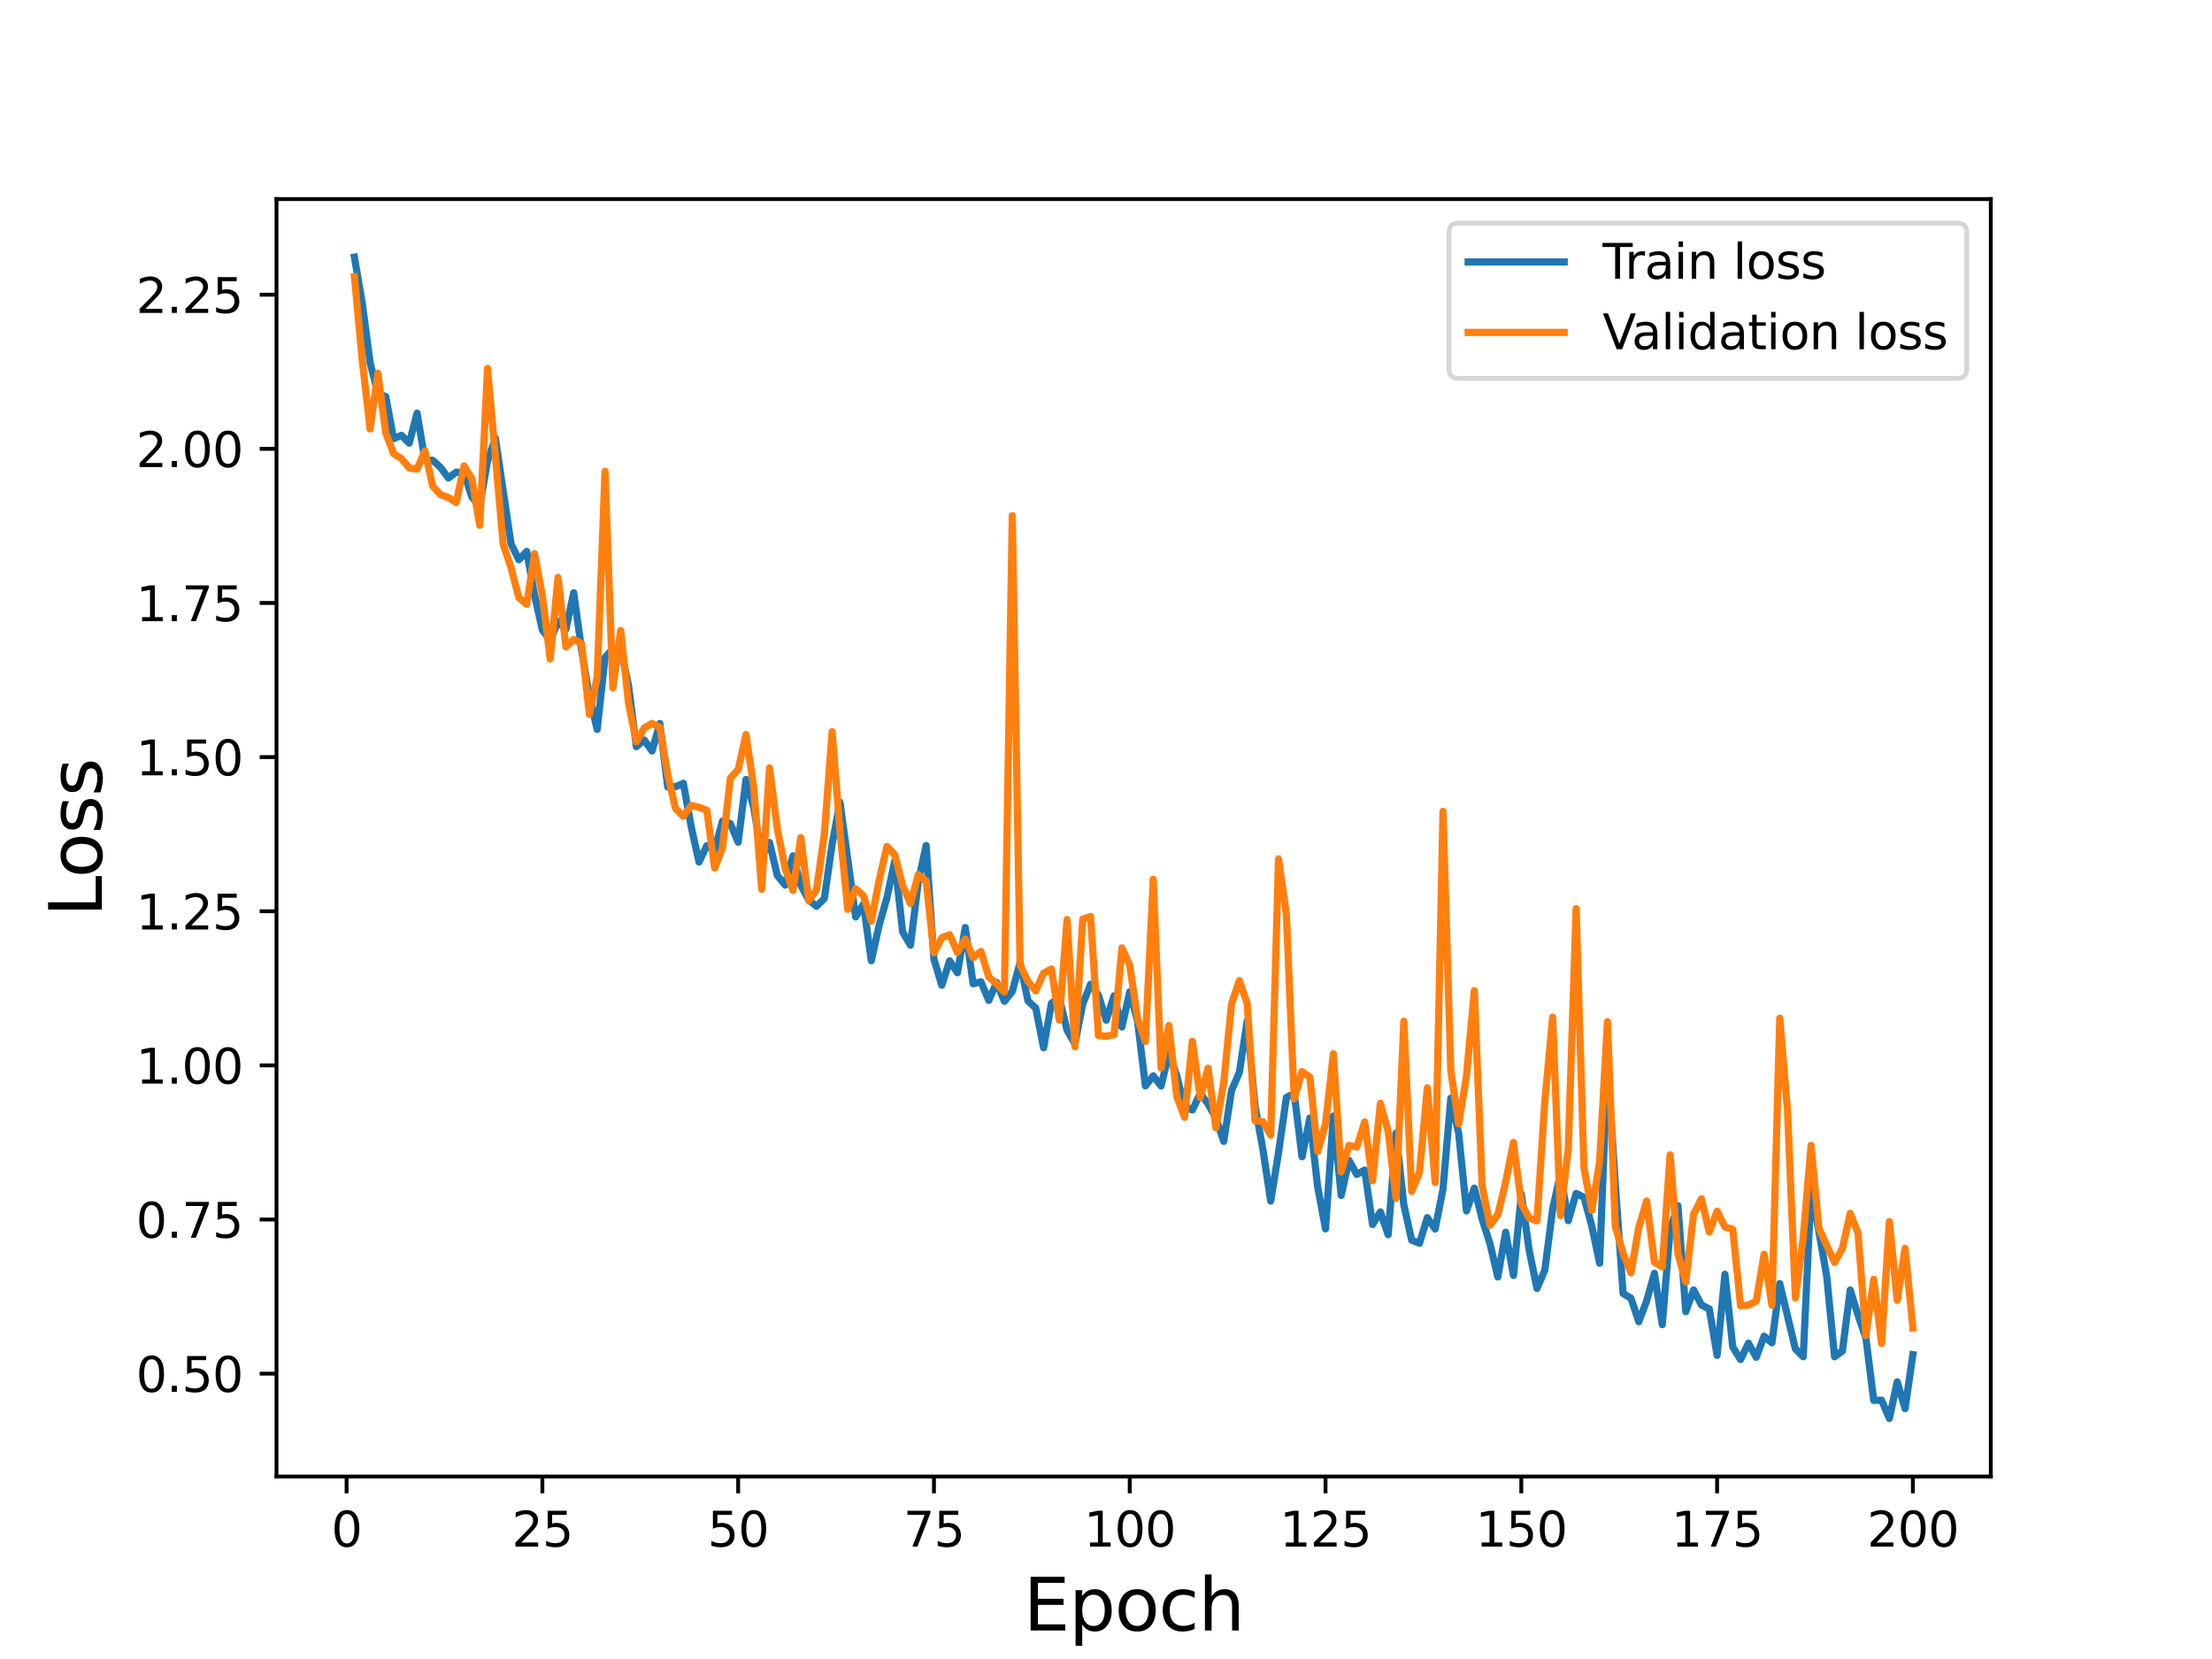 <?xml version="1.0" encoding="utf-8" standalone="no"?>
<!DOCTYPE svg PUBLIC "-//W3C//DTD SVG 1.1//EN"
  "http://www.w3.org/Graphics/SVG/1.1/DTD/svg11.dtd">
<svg height="345.6pt" version="1.1" viewBox="0 0 460.8 345.6" width="460.8pt" xmlns="http://www.w3.org/2000/svg" xmlns:xlink="http://www.w3.org/1999/xlink">
 <defs>
  <style type="text/css">*{stroke-linecap:butt;stroke-linejoin:round;}</style>
 </defs>
 <g id="figure_1">
  <g id="patch_1">
   <path d="M 0 345.6 
L 460.8 345.6 
L 460.8 0 
L 0 0 
z
" style="fill:#ffffff;"/>
  </g>
  <g id="axes_1">
   <g id="patch_2">
    <path d="M 57.6 307.584 
L 414.72 307.584 
L 414.72 41.472 
L 57.6 41.472 
z
" style="fill:#ffffff;"/>
   </g>
   <g id="matplotlib.axis_1">
    <g id="xtick_1">
     <g id="line2d_1">
      <defs>
       <path d="M 0 0 
L 0 3.5 
" id="mf214826d83" style="stroke:#000000;stroke-width:0.8;"/>
      </defs>
      <g>
       <use style="stroke:#000000;stroke-width:0.8;" x="72.201" xlink:href="#mf214826d83" y="307.584"/>
      </g>
     </g>
     <g id="text_1">
      <!-- 0 -->
      <g transform="translate(69.02 322.182)scale(0.1 -0.1)">
       <defs>
        <path d="M 2034 4250 
Q 1547 4250 1301 3770 
Q 1056 3291 1056 2328 
Q 1056 1369 1301 889 
Q 1547 409 2034 409 
Q 2525 409 2770 889 
Q 3016 1369 3016 2328 
Q 3016 3291 2770 3770 
Q 2525 4250 2034 4250 
z
M 2034 4750 
Q 2819 4750 3233 4129 
Q 3647 3509 3647 2328 
Q 3647 1150 3233 529 
Q 2819 -91 2034 -91 
Q 1250 -91 836 529 
Q 422 1150 422 2328 
Q 422 3509 836 4129 
Q 1250 4750 2034 4750 
z
" id="DejaVuSans-30" transform="scale(0.016)"/>
       </defs>
       <use xlink:href="#DejaVuSans-30"/>
      </g>
     </g>
    </g>
    <g id="xtick_2">
     <g id="line2d_2">
      <g>
       <use style="stroke:#000000;stroke-width:0.8;" x="112.987" xlink:href="#mf214826d83" y="307.584"/>
      </g>
     </g>
     <g id="text_2">
      <!-- 25 -->
      <g transform="translate(106.625 322.182)scale(0.1 -0.1)">
       <defs>
        <path d="M 1228 531 
L 3431 531 
L 3431 0 
L 469 0 
L 469 531 
Q 828 903 1448 1529 
Q 2069 2156 2228 2338 
Q 2531 2678 2651 2914 
Q 2772 3150 2772 3378 
Q 2772 3750 2511 3984 
Q 2250 4219 1831 4219 
Q 1534 4219 1204 4116 
Q 875 4013 500 3803 
L 500 4441 
Q 881 4594 1212 4672 
Q 1544 4750 1819 4750 
Q 2544 4750 2975 4387 
Q 3406 4025 3406 3419 
Q 3406 3131 3298 2873 
Q 3191 2616 2906 2266 
Q 2828 2175 2409 1742 
Q 1991 1309 1228 531 
z
" id="DejaVuSans-32" transform="scale(0.016)"/>
        <path d="M 691 4666 
L 3169 4666 
L 3169 4134 
L 1269 4134 
L 1269 2991 
Q 1406 3038 1543 3061 
Q 1681 3084 1819 3084 
Q 2600 3084 3056 2656 
Q 3513 2228 3513 1497 
Q 3513 744 3044 326 
Q 2575 -91 1722 -91 
Q 1428 -91 1123 -41 
Q 819 9 494 109 
L 494 744 
Q 775 591 1075 516 
Q 1375 441 1709 441 
Q 2250 441 2565 725 
Q 2881 1009 2881 1497 
Q 2881 1984 2565 2268 
Q 2250 2553 1709 2553 
Q 1456 2553 1204 2497 
Q 953 2441 691 2322 
L 691 4666 
z
" id="DejaVuSans-35" transform="scale(0.016)"/>
       </defs>
       <use xlink:href="#DejaVuSans-32"/>
       <use x="63.623" xlink:href="#DejaVuSans-35"/>
      </g>
     </g>
    </g>
    <g id="xtick_3">
     <g id="line2d_3">
      <g>
       <use style="stroke:#000000;stroke-width:0.8;" x="153.773" xlink:href="#mf214826d83" y="307.584"/>
      </g>
     </g>
     <g id="text_3">
      <!-- 50 -->
      <g transform="translate(147.41 322.182)scale(0.1 -0.1)">
       <use xlink:href="#DejaVuSans-35"/>
       <use x="63.623" xlink:href="#DejaVuSans-30"/>
      </g>
     </g>
    </g>
    <g id="xtick_4">
     <g id="line2d_4">
      <g>
       <use style="stroke:#000000;stroke-width:0.8;" x="194.559" xlink:href="#mf214826d83" y="307.584"/>
      </g>
     </g>
     <g id="text_4">
      <!-- 75 -->
      <g transform="translate(188.196 322.182)scale(0.1 -0.1)">
       <defs>
        <path d="M 525 4666 
L 3525 4666 
L 3525 4397 
L 1831 0 
L 1172 0 
L 2766 4134 
L 525 4134 
L 525 4666 
z
" id="DejaVuSans-37" transform="scale(0.016)"/>
       </defs>
       <use xlink:href="#DejaVuSans-37"/>
       <use x="63.623" xlink:href="#DejaVuSans-35"/>
      </g>
     </g>
    </g>
    <g id="xtick_5">
     <g id="line2d_5">
      <g>
       <use style="stroke:#000000;stroke-width:0.8;" x="235.344" xlink:href="#mf214826d83" y="307.584"/>
      </g>
     </g>
     <g id="text_5">
      <!-- 100 -->
      <g transform="translate(225.801 322.182)scale(0.1 -0.1)">
       <defs>
        <path d="M 794 531 
L 1825 531 
L 1825 4091 
L 703 3866 
L 703 4441 
L 1819 4666 
L 2450 4666 
L 2450 531 
L 3481 531 
L 3481 0 
L 794 0 
L 794 531 
z
" id="DejaVuSans-31" transform="scale(0.016)"/>
       </defs>
       <use xlink:href="#DejaVuSans-31"/>
       <use x="63.623" xlink:href="#DejaVuSans-30"/>
       <use x="127.246" xlink:href="#DejaVuSans-30"/>
      </g>
     </g>
    </g>
    <g id="xtick_6">
     <g id="line2d_6">
      <g>
       <use style="stroke:#000000;stroke-width:0.8;" x="276.13" xlink:href="#mf214826d83" y="307.584"/>
      </g>
     </g>
     <g id="text_6">
      <!-- 125 -->
      <g transform="translate(266.586 322.182)scale(0.1 -0.1)">
       <use xlink:href="#DejaVuSans-31"/>
       <use x="63.623" xlink:href="#DejaVuSans-32"/>
       <use x="127.246" xlink:href="#DejaVuSans-35"/>
      </g>
     </g>
    </g>
    <g id="xtick_7">
     <g id="line2d_7">
      <g>
       <use style="stroke:#000000;stroke-width:0.8;" x="316.916" xlink:href="#mf214826d83" y="307.584"/>
      </g>
     </g>
     <g id="text_7">
      <!-- 150 -->
      <g transform="translate(307.372 322.182)scale(0.1 -0.1)">
       <use xlink:href="#DejaVuSans-31"/>
       <use x="63.623" xlink:href="#DejaVuSans-35"/>
       <use x="127.246" xlink:href="#DejaVuSans-30"/>
      </g>
     </g>
    </g>
    <g id="xtick_8">
     <g id="line2d_8">
      <g>
       <use style="stroke:#000000;stroke-width:0.8;" x="357.702" xlink:href="#mf214826d83" y="307.584"/>
      </g>
     </g>
     <g id="text_8">
      <!-- 175 -->
      <g transform="translate(348.158 322.182)scale(0.1 -0.1)">
       <use xlink:href="#DejaVuSans-31"/>
       <use x="63.623" xlink:href="#DejaVuSans-37"/>
       <use x="127.246" xlink:href="#DejaVuSans-35"/>
      </g>
     </g>
    </g>
    <g id="xtick_9">
     <g id="line2d_9">
      <g>
       <use style="stroke:#000000;stroke-width:0.8;" x="398.487" xlink:href="#mf214826d83" y="307.584"/>
      </g>
     </g>
     <g id="text_9">
      <!-- 200 -->
      <g transform="translate(388.944 322.182)scale(0.1 -0.1)">
       <use xlink:href="#DejaVuSans-32"/>
       <use x="63.623" xlink:href="#DejaVuSans-30"/>
       <use x="127.246" xlink:href="#DejaVuSans-30"/>
      </g>
     </g>
    </g>
    <g id="text_10">
     <!-- Epoch -->
     <g transform="translate(213.194 339.66)scale(0.15 -0.15)">
      <defs>
       <path d="M 628 4666 
L 3578 4666 
L 3578 4134 
L 1259 4134 
L 1259 2753 
L 3481 2753 
L 3481 2222 
L 1259 2222 
L 1259 531 
L 3634 531 
L 3634 0 
L 628 0 
L 628 4666 
z
" id="DejaVuSans-45" transform="scale(0.016)"/>
       <path d="M 1159 525 
L 1159 -1331 
L 581 -1331 
L 581 3500 
L 1159 3500 
L 1159 2969 
Q 1341 3281 1617 3432 
Q 1894 3584 2278 3584 
Q 2916 3584 3314 3078 
Q 3713 2572 3713 1747 
Q 3713 922 3314 415 
Q 2916 -91 2278 -91 
Q 1894 -91 1617 61 
Q 1341 213 1159 525 
z
M 3116 1747 
Q 3116 2381 2855 2742 
Q 2594 3103 2138 3103 
Q 1681 3103 1420 2742 
Q 1159 2381 1159 1747 
Q 1159 1113 1420 752 
Q 1681 391 2138 391 
Q 2594 391 2855 752 
Q 3116 1113 3116 1747 
z
" id="DejaVuSans-70" transform="scale(0.016)"/>
       <path d="M 1959 3097 
Q 1497 3097 1228 2736 
Q 959 2375 959 1747 
Q 959 1119 1226 758 
Q 1494 397 1959 397 
Q 2419 397 2687 759 
Q 2956 1122 2956 1747 
Q 2956 2369 2687 2733 
Q 2419 3097 1959 3097 
z
M 1959 3584 
Q 2709 3584 3137 3096 
Q 3566 2609 3566 1747 
Q 3566 888 3137 398 
Q 2709 -91 1959 -91 
Q 1206 -91 779 398 
Q 353 888 353 1747 
Q 353 2609 779 3096 
Q 1206 3584 1959 3584 
z
" id="DejaVuSans-6f" transform="scale(0.016)"/>
       <path d="M 3122 3366 
L 3122 2828 
Q 2878 2963 2633 3030 
Q 2388 3097 2138 3097 
Q 1578 3097 1268 2742 
Q 959 2388 959 1747 
Q 959 1106 1268 751 
Q 1578 397 2138 397 
Q 2388 397 2633 464 
Q 2878 531 3122 666 
L 3122 134 
Q 2881 22 2623 -34 
Q 2366 -91 2075 -91 
Q 1284 -91 818 406 
Q 353 903 353 1747 
Q 353 2603 823 3093 
Q 1294 3584 2113 3584 
Q 2378 3584 2631 3529 
Q 2884 3475 3122 3366 
z
" id="DejaVuSans-63" transform="scale(0.016)"/>
       <path d="M 3513 2113 
L 3513 0 
L 2938 0 
L 2938 2094 
Q 2938 2591 2744 2837 
Q 2550 3084 2163 3084 
Q 1697 3084 1428 2787 
Q 1159 2491 1159 1978 
L 1159 0 
L 581 0 
L 581 4863 
L 1159 4863 
L 1159 2956 
Q 1366 3272 1645 3428 
Q 1925 3584 2291 3584 
Q 2894 3584 3203 3211 
Q 3513 2838 3513 2113 
z
" id="DejaVuSans-68" transform="scale(0.016)"/>
      </defs>
      <use xlink:href="#DejaVuSans-45"/>
      <use x="63.184" xlink:href="#DejaVuSans-70"/>
      <use x="126.66" xlink:href="#DejaVuSans-6f"/>
      <use x="187.842" xlink:href="#DejaVuSans-63"/>
      <use x="242.822" xlink:href="#DejaVuSans-68"/>
     </g>
    </g>
   </g>
   <g id="matplotlib.axis_2">
    <g id="ytick_1">
     <g id="line2d_10">
      <defs>
       <path d="M 0 0 
L -3.5 0 
" id="mbf3736ca81" style="stroke:#000000;stroke-width:0.8;"/>
      </defs>
      <g>
       <use style="stroke:#000000;stroke-width:0.8;" x="57.6" xlink:href="#mbf3736ca81" y="286.155"/>
      </g>
     </g>
     <g id="text_11">
      <!-- 0.50 -->
      <g transform="translate(28.334 289.954)scale(0.1 -0.1)">
       <defs>
        <path d="M 684 794 
L 1344 794 
L 1344 0 
L 684 0 
L 684 794 
z
" id="DejaVuSans-2e" transform="scale(0.016)"/>
       </defs>
       <use xlink:href="#DejaVuSans-30"/>
       <use x="63.623" xlink:href="#DejaVuSans-2e"/>
       <use x="95.41" xlink:href="#DejaVuSans-35"/>
       <use x="159.033" xlink:href="#DejaVuSans-30"/>
      </g>
     </g>
    </g>
    <g id="ytick_2">
     <g id="line2d_11">
      <g>
       <use style="stroke:#000000;stroke-width:0.8;" x="57.6" xlink:href="#mbf3736ca81" y="254.045"/>
      </g>
     </g>
     <g id="text_12">
      <!-- 0.75 -->
      <g transform="translate(28.334 257.845)scale(0.1 -0.1)">
       <use xlink:href="#DejaVuSans-30"/>
       <use x="63.623" xlink:href="#DejaVuSans-2e"/>
       <use x="95.41" xlink:href="#DejaVuSans-37"/>
       <use x="159.033" xlink:href="#DejaVuSans-35"/>
      </g>
     </g>
    </g>
    <g id="ytick_3">
     <g id="line2d_12">
      <g>
       <use style="stroke:#000000;stroke-width:0.8;" x="57.6" xlink:href="#mbf3736ca81" y="221.936"/>
      </g>
     </g>
     <g id="text_13">
      <!-- 1.00 -->
      <g transform="translate(28.334 225.735)scale(0.1 -0.1)">
       <use xlink:href="#DejaVuSans-31"/>
       <use x="63.623" xlink:href="#DejaVuSans-2e"/>
       <use x="95.41" xlink:href="#DejaVuSans-30"/>
       <use x="159.033" xlink:href="#DejaVuSans-30"/>
      </g>
     </g>
    </g>
    <g id="ytick_4">
     <g id="line2d_13">
      <g>
       <use style="stroke:#000000;stroke-width:0.8;" x="57.6" xlink:href="#mbf3736ca81" y="189.827"/>
      </g>
     </g>
     <g id="text_14">
      <!-- 1.25 -->
      <g transform="translate(28.334 193.626)scale(0.1 -0.1)">
       <use xlink:href="#DejaVuSans-31"/>
       <use x="63.623" xlink:href="#DejaVuSans-2e"/>
       <use x="95.41" xlink:href="#DejaVuSans-32"/>
       <use x="159.033" xlink:href="#DejaVuSans-35"/>
      </g>
     </g>
    </g>
    <g id="ytick_5">
     <g id="line2d_14">
      <g>
       <use style="stroke:#000000;stroke-width:0.8;" x="57.6" xlink:href="#mbf3736ca81" y="157.717"/>
      </g>
     </g>
     <g id="text_15">
      <!-- 1.50 -->
      <g transform="translate(28.334 161.517)scale(0.1 -0.1)">
       <use xlink:href="#DejaVuSans-31"/>
       <use x="63.623" xlink:href="#DejaVuSans-2e"/>
       <use x="95.41" xlink:href="#DejaVuSans-35"/>
       <use x="159.033" xlink:href="#DejaVuSans-30"/>
      </g>
     </g>
    </g>
    <g id="ytick_6">
     <g id="line2d_15">
      <g>
       <use style="stroke:#000000;stroke-width:0.8;" x="57.6" xlink:href="#mbf3736ca81" y="125.608"/>
      </g>
     </g>
     <g id="text_16">
      <!-- 1.75 -->
      <g transform="translate(28.334 129.407)scale(0.1 -0.1)">
       <use xlink:href="#DejaVuSans-31"/>
       <use x="63.623" xlink:href="#DejaVuSans-2e"/>
       <use x="95.41" xlink:href="#DejaVuSans-37"/>
       <use x="159.033" xlink:href="#DejaVuSans-35"/>
      </g>
     </g>
    </g>
    <g id="ytick_7">
     <g id="line2d_16">
      <g>
       <use style="stroke:#000000;stroke-width:0.8;" x="57.6" xlink:href="#mbf3736ca81" y="93.499"/>
      </g>
     </g>
     <g id="text_17">
      <!-- 2.00 -->
      <g transform="translate(28.334 97.298)scale(0.1 -0.1)">
       <use xlink:href="#DejaVuSans-32"/>
       <use x="63.623" xlink:href="#DejaVuSans-2e"/>
       <use x="95.41" xlink:href="#DejaVuSans-30"/>
       <use x="159.033" xlink:href="#DejaVuSans-30"/>
      </g>
     </g>
    </g>
    <g id="ytick_8">
     <g id="line2d_17">
      <g>
       <use style="stroke:#000000;stroke-width:0.8;" x="57.6" xlink:href="#mbf3736ca81" y="61.39"/>
      </g>
     </g>
     <g id="text_18">
      <!-- 2.25 -->
      <g transform="translate(28.334 65.189)scale(0.1 -0.1)">
       <use xlink:href="#DejaVuSans-32"/>
       <use x="63.623" xlink:href="#DejaVuSans-2e"/>
       <use x="95.41" xlink:href="#DejaVuSans-32"/>
       <use x="159.033" xlink:href="#DejaVuSans-35"/>
      </g>
     </g>
    </g>
    <g id="text_19">
     <!-- Loss -->
     <g transform="translate(21.215 190.979)rotate(-90)scale(0.15 -0.15)">
      <defs>
       <path d="M 628 4666 
L 1259 4666 
L 1259 531 
L 3531 531 
L 3531 0 
L 628 0 
L 628 4666 
z
" id="DejaVuSans-4c" transform="scale(0.016)"/>
       <path d="M 2834 3397 
L 2834 2853 
Q 2591 2978 2328 3040 
Q 2066 3103 1784 3103 
Q 1356 3103 1142 2972 
Q 928 2841 928 2578 
Q 928 2378 1081 2264 
Q 1234 2150 1697 2047 
L 1894 2003 
Q 2506 1872 2764 1633 
Q 3022 1394 3022 966 
Q 3022 478 2636 193 
Q 2250 -91 1575 -91 
Q 1294 -91 989 -36 
Q 684 19 347 128 
L 347 722 
Q 666 556 975 473 
Q 1284 391 1588 391 
Q 1994 391 2212 530 
Q 2431 669 2431 922 
Q 2431 1156 2273 1281 
Q 2116 1406 1581 1522 
L 1381 1569 
Q 847 1681 609 1914 
Q 372 2147 372 2553 
Q 372 3047 722 3315 
Q 1072 3584 1716 3584 
Q 2034 3584 2315 3537 
Q 2597 3491 2834 3397 
z
" id="DejaVuSans-73" transform="scale(0.016)"/>
      </defs>
      <use xlink:href="#DejaVuSans-4c"/>
      <use x="53.963" xlink:href="#DejaVuSans-6f"/>
      <use x="115.145" xlink:href="#DejaVuSans-73"/>
      <use x="167.244" xlink:href="#DejaVuSans-73"/>
     </g>
    </g>
   </g>
   <g id="line2d_18">
    <path clip-path="url(#p0a15b3e894)" d="M 73.833 53.568 
L 75.464 63.16 
L 77.096 75.544 
L 78.727 81.97 
L 80.358 82.601 
L 81.99 91.383 
L 83.621 90.683 
L 85.253 92.317 
L 86.884 86.076 
L 88.516 95.828 
L 90.147 95.895 
L 91.778 97.385 
L 93.41 99.577 
L 95.041 98.352 
L 96.673 98.523 
L 98.304 103.568 
L 99.936 105.314 
L 101.567 96.02 
L 103.198 91.28 
L 106.461 113.309 
L 108.093 116.609 
L 109.724 114.867 
L 111.356 124.004 
L 112.987 131.264 
L 114.618 133.398 
L 116.25 129.458 
L 117.881 131.132 
L 119.513 123.485 
L 121.144 135.297 
L 122.776 145.072 
L 124.407 151.966 
L 126.038 136.962 
L 127.67 135.156 
L 129.301 135.046 
L 130.933 142.824 
L 132.564 155.539 
L 134.196 154.145 
L 135.827 156.455 
L 137.458 150.722 
L 139.09 163.919 
L 140.721 163.895 
L 142.353 163.173 
L 143.984 172.194 
L 145.616 179.57 
L 147.247 176.159 
L 148.879 177.019 
L 150.51 171.036 
L 152.141 171.55 
L 153.773 175.448 
L 155.404 162.38 
L 157.036 168.28 
L 158.667 178.477 
L 160.299 175.511 
L 161.93 182.367 
L 163.561 184.384 
L 165.193 178.296 
L 166.824 184.402 
L 168.456 187.443 
L 170.087 188.796 
L 171.719 187.186 
L 173.35 175.851 
L 174.981 167.114 
L 178.244 191.02 
L 179.876 188.342 
L 181.507 200.128 
L 183.139 192.735 
L 184.77 187.008 
L 186.401 179.287 
L 188.033 194.153 
L 189.664 196.899 
L 191.296 183.719 
L 192.927 176.127 
L 194.559 199.855 
L 196.19 205.234 
L 197.821 200.161 
L 199.453 202.649 
L 201.084 193.218 
L 202.716 204.94 
L 204.347 204.523 
L 205.979 208.405 
L 207.61 204.662 
L 209.241 208.593 
L 210.873 206.551 
L 212.504 200.487 
L 214.136 208.497 
L 215.767 210.008 
L 217.399 218.267 
L 219.03 209.002 
L 220.661 207.827 
L 222.293 214.618 
L 223.924 217.425 
L 225.556 209.154 
L 227.187 205.041 
L 228.819 207.325 
L 230.45 212.532 
L 232.081 207.45 
L 233.713 213.939 
L 235.344 206.608 
L 236.976 212.73 
L 238.607 226.215 
L 240.239 224.121 
L 241.87 226.231 
L 243.501 219.459 
L 245.133 224.087 
L 246.764 230.622 
L 248.396 231.234 
L 250.027 227.799 
L 251.659 229.935 
L 253.29 232.904 
L 254.921 237.759 
L 256.553 227.178 
L 258.184 223.39 
L 259.816 212.655 
L 261.447 230.393 
L 263.079 239.41 
L 264.71 250.205 
L 266.341 240.116 
L 267.973 228.631 
L 269.604 227.804 
L 271.236 240.97 
L 272.867 232.9 
L 274.499 247.3 
L 276.13 255.994 
L 277.761 232.479 
L 279.393 249.03 
L 281.024 241.731 
L 282.656 244.661 
L 284.287 243.742 
L 285.919 255.09 
L 287.55 252.459 
L 289.181 257.212 
L 290.813 236.054 
L 292.444 250.988 
L 294.076 258.364 
L 295.707 258.991 
L 297.339 253.662 
L 298.97 256.031 
L 300.601 247.724 
L 302.233 228.766 
L 303.864 236.078 
L 305.496 252.255 
L 307.127 247.513 
L 308.759 253.953 
L 310.39 259.077 
L 312.021 266.019 
L 313.653 256.694 
L 315.284 265.695 
L 316.916 248.725 
L 318.547 260.427 
L 320.179 268.409 
L 321.81 264.619 
L 323.441 251.902 
L 325.073 244.496 
L 326.704 254.296 
L 328.336 248.622 
L 329.967 249.401 
L 331.599 255.372 
L 333.23 263.163 
L 334.862 221.119 
L 336.493 246.624 
L 338.124 269.479 
L 339.756 270.424 
L 341.387 275.346 
L 343.019 271.021 
L 344.65 265.252 
L 346.282 275.952 
L 347.913 256.123 
L 349.544 251.174 
L 351.176 273.237 
L 352.807 268.72 
L 354.439 271.841 
L 356.07 272.679 
L 357.702 282.349 
L 359.333 265.448 
L 360.964 280.618 
L 362.596 283.214 
L 364.227 279.798 
L 365.859 282.753 
L 367.49 278.357 
L 369.122 279.74 
L 370.753 267.39 
L 374.016 281.009 
L 375.647 282.634 
L 377.279 247.801 
L 378.91 256.546 
L 380.542 265.92 
L 382.173 282.641 
L 383.804 281.444 
L 385.436 268.734 
L 387.067 273.966 
L 388.699 278.714 
L 390.33 291.726 
L 391.962 291.69 
L 393.593 295.488 
L 395.224 287.868 
L 396.856 293.454 
L 398.487 282.199 
L 398.487 282.199 
" style="fill:none;stroke:#1f77b4;stroke-linecap:square;stroke-width:1.5;"/>
   </g>
   <g id="line2d_19">
    <path clip-path="url(#p0a15b3e894)" d="M 73.833 57.664 
L 75.464 75.041 
L 77.096 89.346 
L 78.727 77.746 
L 80.358 90.136 
L 81.99 94.481 
L 83.621 95.503 
L 85.253 97.495 
L 86.884 97.73 
L 88.516 93.939 
L 90.147 101.289 
L 91.778 103.05 
L 93.41 103.635 
L 95.041 104.68 
L 96.673 97.049 
L 98.304 99.762 
L 99.936 109.444 
L 101.567 76.758 
L 104.83 113.384 
L 106.461 118.255 
L 108.093 124.514 
L 109.724 125.864 
L 111.356 115.339 
L 112.987 124.052 
L 114.618 137.286 
L 116.25 120.293 
L 117.881 134.759 
L 119.513 133.224 
L 121.144 134.05 
L 122.776 148.826 
L 124.407 141.039 
L 126.038 98.185 
L 127.67 143.318 
L 129.301 131.362 
L 130.933 146.466 
L 132.564 154.522 
L 134.196 151.67 
L 135.827 150.718 
L 137.458 151.504 
L 139.09 161.368 
L 140.721 168.405 
L 142.353 170.065 
L 143.984 167.787 
L 145.616 168.16 
L 147.247 168.806 
L 148.879 180.838 
L 150.51 176.605 
L 152.141 162.106 
L 153.773 160.331 
L 155.404 153.026 
L 157.036 164.169 
L 158.667 185.231 
L 160.299 159.95 
L 161.93 172.668 
L 163.561 180.927 
L 165.193 185.482 
L 166.824 174.474 
L 168.456 187.636 
L 170.087 185.379 
L 171.719 173.857 
L 173.35 152.424 
L 174.981 173.115 
L 176.613 189.441 
L 178.244 185.127 
L 179.876 186.604 
L 181.507 191.89 
L 183.139 183.382 
L 184.77 176.327 
L 186.401 178.043 
L 188.033 184.486 
L 189.664 188.234 
L 191.296 182.22 
L 192.927 183.515 
L 194.559 198.481 
L 196.19 195.353 
L 197.821 194.718 
L 199.453 198.418 
L 201.084 195.622 
L 202.716 199.474 
L 204.347 198.203 
L 205.979 203.528 
L 207.61 204.952 
L 209.241 206.669 
L 210.873 107.426 
L 212.504 201.037 
L 214.136 204.435 
L 215.767 206.41 
L 217.399 202.723 
L 219.03 201.856 
L 220.661 212.499 
L 222.293 191.566 
L 223.924 218.063 
L 225.556 191.475 
L 227.187 190.924 
L 228.819 215.714 
L 230.45 215.857 
L 232.081 215.534 
L 233.713 197.471 
L 235.344 201.09 
L 236.976 212.199 
L 238.607 216.964 
L 240.239 183.189 
L 241.87 222.485 
L 243.501 213.635 
L 245.133 228.373 
L 246.764 232.758 
L 248.396 216.919 
L 250.027 228.651 
L 251.659 222.511 
L 253.29 234.945 
L 254.921 225.568 
L 256.553 209.107 
L 258.184 204.28 
L 259.816 209.054 
L 261.447 233.484 
L 263.079 233.654 
L 264.71 236.464 
L 266.341 178.921 
L 267.973 190.448 
L 269.604 228.907 
L 271.236 223.243 
L 272.867 224.378 
L 274.499 239.879 
L 276.13 234.136 
L 277.761 219.522 
L 279.393 244.119 
L 281.024 238.579 
L 282.656 238.938 
L 284.287 233.716 
L 285.919 246.001 
L 287.55 229.852 
L 289.181 235.686 
L 290.813 249.598 
L 292.444 212.751 
L 294.076 248.189 
L 295.707 244.211 
L 297.339 226.611 
L 298.97 246.315 
L 300.601 169.013 
L 302.233 223.037 
L 303.864 234.136 
L 305.496 224.155 
L 307.127 206.358 
L 308.759 247.009 
L 310.39 255.247 
L 312.021 253.021 
L 313.653 246.293 
L 315.284 237.987 
L 316.916 250.71 
L 318.547 253.743 
L 320.179 254.32 
L 321.81 229.474 
L 323.441 211.899 
L 325.073 253.236 
L 326.704 239.182 
L 328.336 189.281 
L 329.967 243.265 
L 331.599 252.137 
L 333.23 241.996 
L 334.862 212.847 
L 336.493 255.449 
L 338.124 261.063 
L 339.756 265.146 
L 341.387 255.678 
L 343.019 250.189 
L 344.65 262.928 
L 346.282 263.914 
L 347.913 240.585 
L 349.544 261.156 
L 351.176 267.05 
L 352.807 252.948 
L 354.439 249.733 
L 356.07 256.651 
L 357.702 252.33 
L 359.333 255.594 
L 360.964 256.103 
L 362.596 272.044 
L 364.227 271.868 
L 365.859 271.056 
L 367.49 261.288 
L 369.122 271.888 
L 370.753 212.1 
L 372.384 231.509 
L 374.016 270.389 
L 375.647 257.769 
L 377.279 238.606 
L 378.91 255.88 
L 382.173 262.98 
L 383.804 260.084 
L 385.436 252.764 
L 387.067 256.897 
L 388.699 278.199 
L 390.33 266.513 
L 391.962 279.858 
L 393.593 254.473 
L 395.224 270.886 
L 396.856 260.059 
L 398.487 276.655 
L 398.487 276.655 
" style="fill:none;stroke:#ff7f0e;stroke-linecap:square;stroke-width:1.5;"/>
   </g>
   <g id="patch_3">
    <path d="M 57.6 307.584 
L 57.6 41.472 
" style="fill:none;stroke:#000000;stroke-linecap:square;stroke-linejoin:miter;stroke-width:0.8;"/>
   </g>
   <g id="patch_4">
    <path d="M 414.72 307.584 
L 414.72 41.472 
" style="fill:none;stroke:#000000;stroke-linecap:square;stroke-linejoin:miter;stroke-width:0.8;"/>
   </g>
   <g id="patch_5">
    <path d="M 57.6 307.584 
L 414.72 307.584 
" style="fill:none;stroke:#000000;stroke-linecap:square;stroke-linejoin:miter;stroke-width:0.8;"/>
   </g>
   <g id="patch_6">
    <path d="M 57.6 41.472 
L 414.72 41.472 
" style="fill:none;stroke:#000000;stroke-linecap:square;stroke-linejoin:miter;stroke-width:0.8;"/>
   </g>
   <g id="legend_1">
    <g id="patch_7">
     <path d="M 303.845 78.828 
L 407.72 78.828 
Q 409.72 78.828 409.72 76.828 
L 409.72 48.472 
Q 409.72 46.472 407.72 46.472 
L 303.845 46.472 
Q 301.845 46.472 301.845 48.472 
L 301.845 76.828 
Q 301.845 78.828 303.845 78.828 
z
" style="fill:#ffffff;opacity:0.8;stroke:#cccccc;stroke-linejoin:miter;"/>
    </g>
    <g id="line2d_20">
     <path d="M 305.845 54.57 
L 325.845 54.57 
" style="fill:none;stroke:#1f77b4;stroke-linecap:square;stroke-width:1.5;"/>
    </g>
    <g id="line2d_21"/>
    <g id="text_20">
     <!-- Train loss -->
     <g transform="translate(333.845 58.07)scale(0.1 -0.1)">
      <defs>
       <path d="M -19 4666 
L 3928 4666 
L 3928 4134 
L 2272 4134 
L 2272 0 
L 1638 0 
L 1638 4134 
L -19 4134 
L -19 4666 
z
" id="DejaVuSans-54" transform="scale(0.016)"/>
       <path d="M 2631 2963 
Q 2534 3019 2420 3045 
Q 2306 3072 2169 3072 
Q 1681 3072 1420 2755 
Q 1159 2438 1159 1844 
L 1159 0 
L 581 0 
L 581 3500 
L 1159 3500 
L 1159 2956 
Q 1341 3275 1631 3429 
Q 1922 3584 2338 3584 
Q 2397 3584 2469 3576 
Q 2541 3569 2628 3553 
L 2631 2963 
z
" id="DejaVuSans-72" transform="scale(0.016)"/>
       <path d="M 2194 1759 
Q 1497 1759 1228 1600 
Q 959 1441 959 1056 
Q 959 750 1161 570 
Q 1363 391 1709 391 
Q 2188 391 2477 730 
Q 2766 1069 2766 1631 
L 2766 1759 
L 2194 1759 
z
M 3341 1997 
L 3341 0 
L 2766 0 
L 2766 531 
Q 2569 213 2275 61 
Q 1981 -91 1556 -91 
Q 1019 -91 701 211 
Q 384 513 384 1019 
Q 384 1609 779 1909 
Q 1175 2209 1959 2209 
L 2766 2209 
L 2766 2266 
Q 2766 2663 2505 2880 
Q 2244 3097 1772 3097 
Q 1472 3097 1187 3025 
Q 903 2953 641 2809 
L 641 3341 
Q 956 3463 1253 3523 
Q 1550 3584 1831 3584 
Q 2591 3584 2966 3190 
Q 3341 2797 3341 1997 
z
" id="DejaVuSans-61" transform="scale(0.016)"/>
       <path d="M 603 3500 
L 1178 3500 
L 1178 0 
L 603 0 
L 603 3500 
z
M 603 4863 
L 1178 4863 
L 1178 4134 
L 603 4134 
L 603 4863 
z
" id="DejaVuSans-69" transform="scale(0.016)"/>
       <path d="M 3513 2113 
L 3513 0 
L 2938 0 
L 2938 2094 
Q 2938 2591 2744 2837 
Q 2550 3084 2163 3084 
Q 1697 3084 1428 2787 
Q 1159 2491 1159 1978 
L 1159 0 
L 581 0 
L 581 3500 
L 1159 3500 
L 1159 2956 
Q 1366 3272 1645 3428 
Q 1925 3584 2291 3584 
Q 2894 3584 3203 3211 
Q 3513 2838 3513 2113 
z
" id="DejaVuSans-6e" transform="scale(0.016)"/>
       <path id="DejaVuSans-20" transform="scale(0.016)"/>
       <path d="M 603 4863 
L 1178 4863 
L 1178 0 
L 603 0 
L 603 4863 
z
" id="DejaVuSans-6c" transform="scale(0.016)"/>
      </defs>
      <use xlink:href="#DejaVuSans-54"/>
      <use x="46.334" xlink:href="#DejaVuSans-72"/>
      <use x="87.447" xlink:href="#DejaVuSans-61"/>
      <use x="148.727" xlink:href="#DejaVuSans-69"/>
      <use x="176.51" xlink:href="#DejaVuSans-6e"/>
      <use x="239.889" xlink:href="#DejaVuSans-20"/>
      <use x="271.676" xlink:href="#DejaVuSans-6c"/>
      <use x="299.459" xlink:href="#DejaVuSans-6f"/>
      <use x="360.641" xlink:href="#DejaVuSans-73"/>
      <use x="412.74" xlink:href="#DejaVuSans-73"/>
     </g>
    </g>
    <g id="line2d_22">
     <path d="M 305.845 69.249 
L 325.845 69.249 
" style="fill:none;stroke:#ff7f0e;stroke-linecap:square;stroke-width:1.5;"/>
    </g>
    <g id="line2d_23"/>
    <g id="text_21">
     <!-- Validation loss -->
     <g transform="translate(333.845 72.749)scale(0.1 -0.1)">
      <defs>
       <path d="M 1831 0 
L 50 4666 
L 709 4666 
L 2188 738 
L 3669 4666 
L 4325 4666 
L 2547 0 
L 1831 0 
z
" id="DejaVuSans-56" transform="scale(0.016)"/>
       <path d="M 2906 2969 
L 2906 4863 
L 3481 4863 
L 3481 0 
L 2906 0 
L 2906 525 
Q 2725 213 2448 61 
Q 2172 -91 1784 -91 
Q 1150 -91 751 415 
Q 353 922 353 1747 
Q 353 2572 751 3078 
Q 1150 3584 1784 3584 
Q 2172 3584 2448 3432 
Q 2725 3281 2906 2969 
z
M 947 1747 
Q 947 1113 1208 752 
Q 1469 391 1925 391 
Q 2381 391 2643 752 
Q 2906 1113 2906 1747 
Q 2906 2381 2643 2742 
Q 2381 3103 1925 3103 
Q 1469 3103 1208 2742 
Q 947 2381 947 1747 
z
" id="DejaVuSans-64" transform="scale(0.016)"/>
       <path d="M 1172 4494 
L 1172 3500 
L 2356 3500 
L 2356 3053 
L 1172 3053 
L 1172 1153 
Q 1172 725 1289 603 
Q 1406 481 1766 481 
L 2356 481 
L 2356 0 
L 1766 0 
Q 1100 0 847 248 
Q 594 497 594 1153 
L 594 3053 
L 172 3053 
L 172 3500 
L 594 3500 
L 594 4494 
L 1172 4494 
z
" id="DejaVuSans-74" transform="scale(0.016)"/>
      </defs>
      <use xlink:href="#DejaVuSans-56"/>
      <use x="60.658" xlink:href="#DejaVuSans-61"/>
      <use x="121.938" xlink:href="#DejaVuSans-6c"/>
      <use x="149.721" xlink:href="#DejaVuSans-69"/>
      <use x="177.504" xlink:href="#DejaVuSans-64"/>
      <use x="240.98" xlink:href="#DejaVuSans-61"/>
      <use x="302.26" xlink:href="#DejaVuSans-74"/>
      <use x="341.469" xlink:href="#DejaVuSans-69"/>
      <use x="369.252" xlink:href="#DejaVuSans-6f"/>
      <use x="430.434" xlink:href="#DejaVuSans-6e"/>
      <use x="493.812" xlink:href="#DejaVuSans-20"/>
      <use x="525.6" xlink:href="#DejaVuSans-6c"/>
      <use x="553.383" xlink:href="#DejaVuSans-6f"/>
      <use x="614.564" xlink:href="#DejaVuSans-73"/>
      <use x="666.664" xlink:href="#DejaVuSans-73"/>
     </g>
    </g>
   </g>
  </g>
 </g>
 <defs>
  <clipPath id="p0a15b3e894">
   <rect height="266.112" width="357.12" x="57.6" y="41.472"/>
  </clipPath>
 </defs>
</svg>
